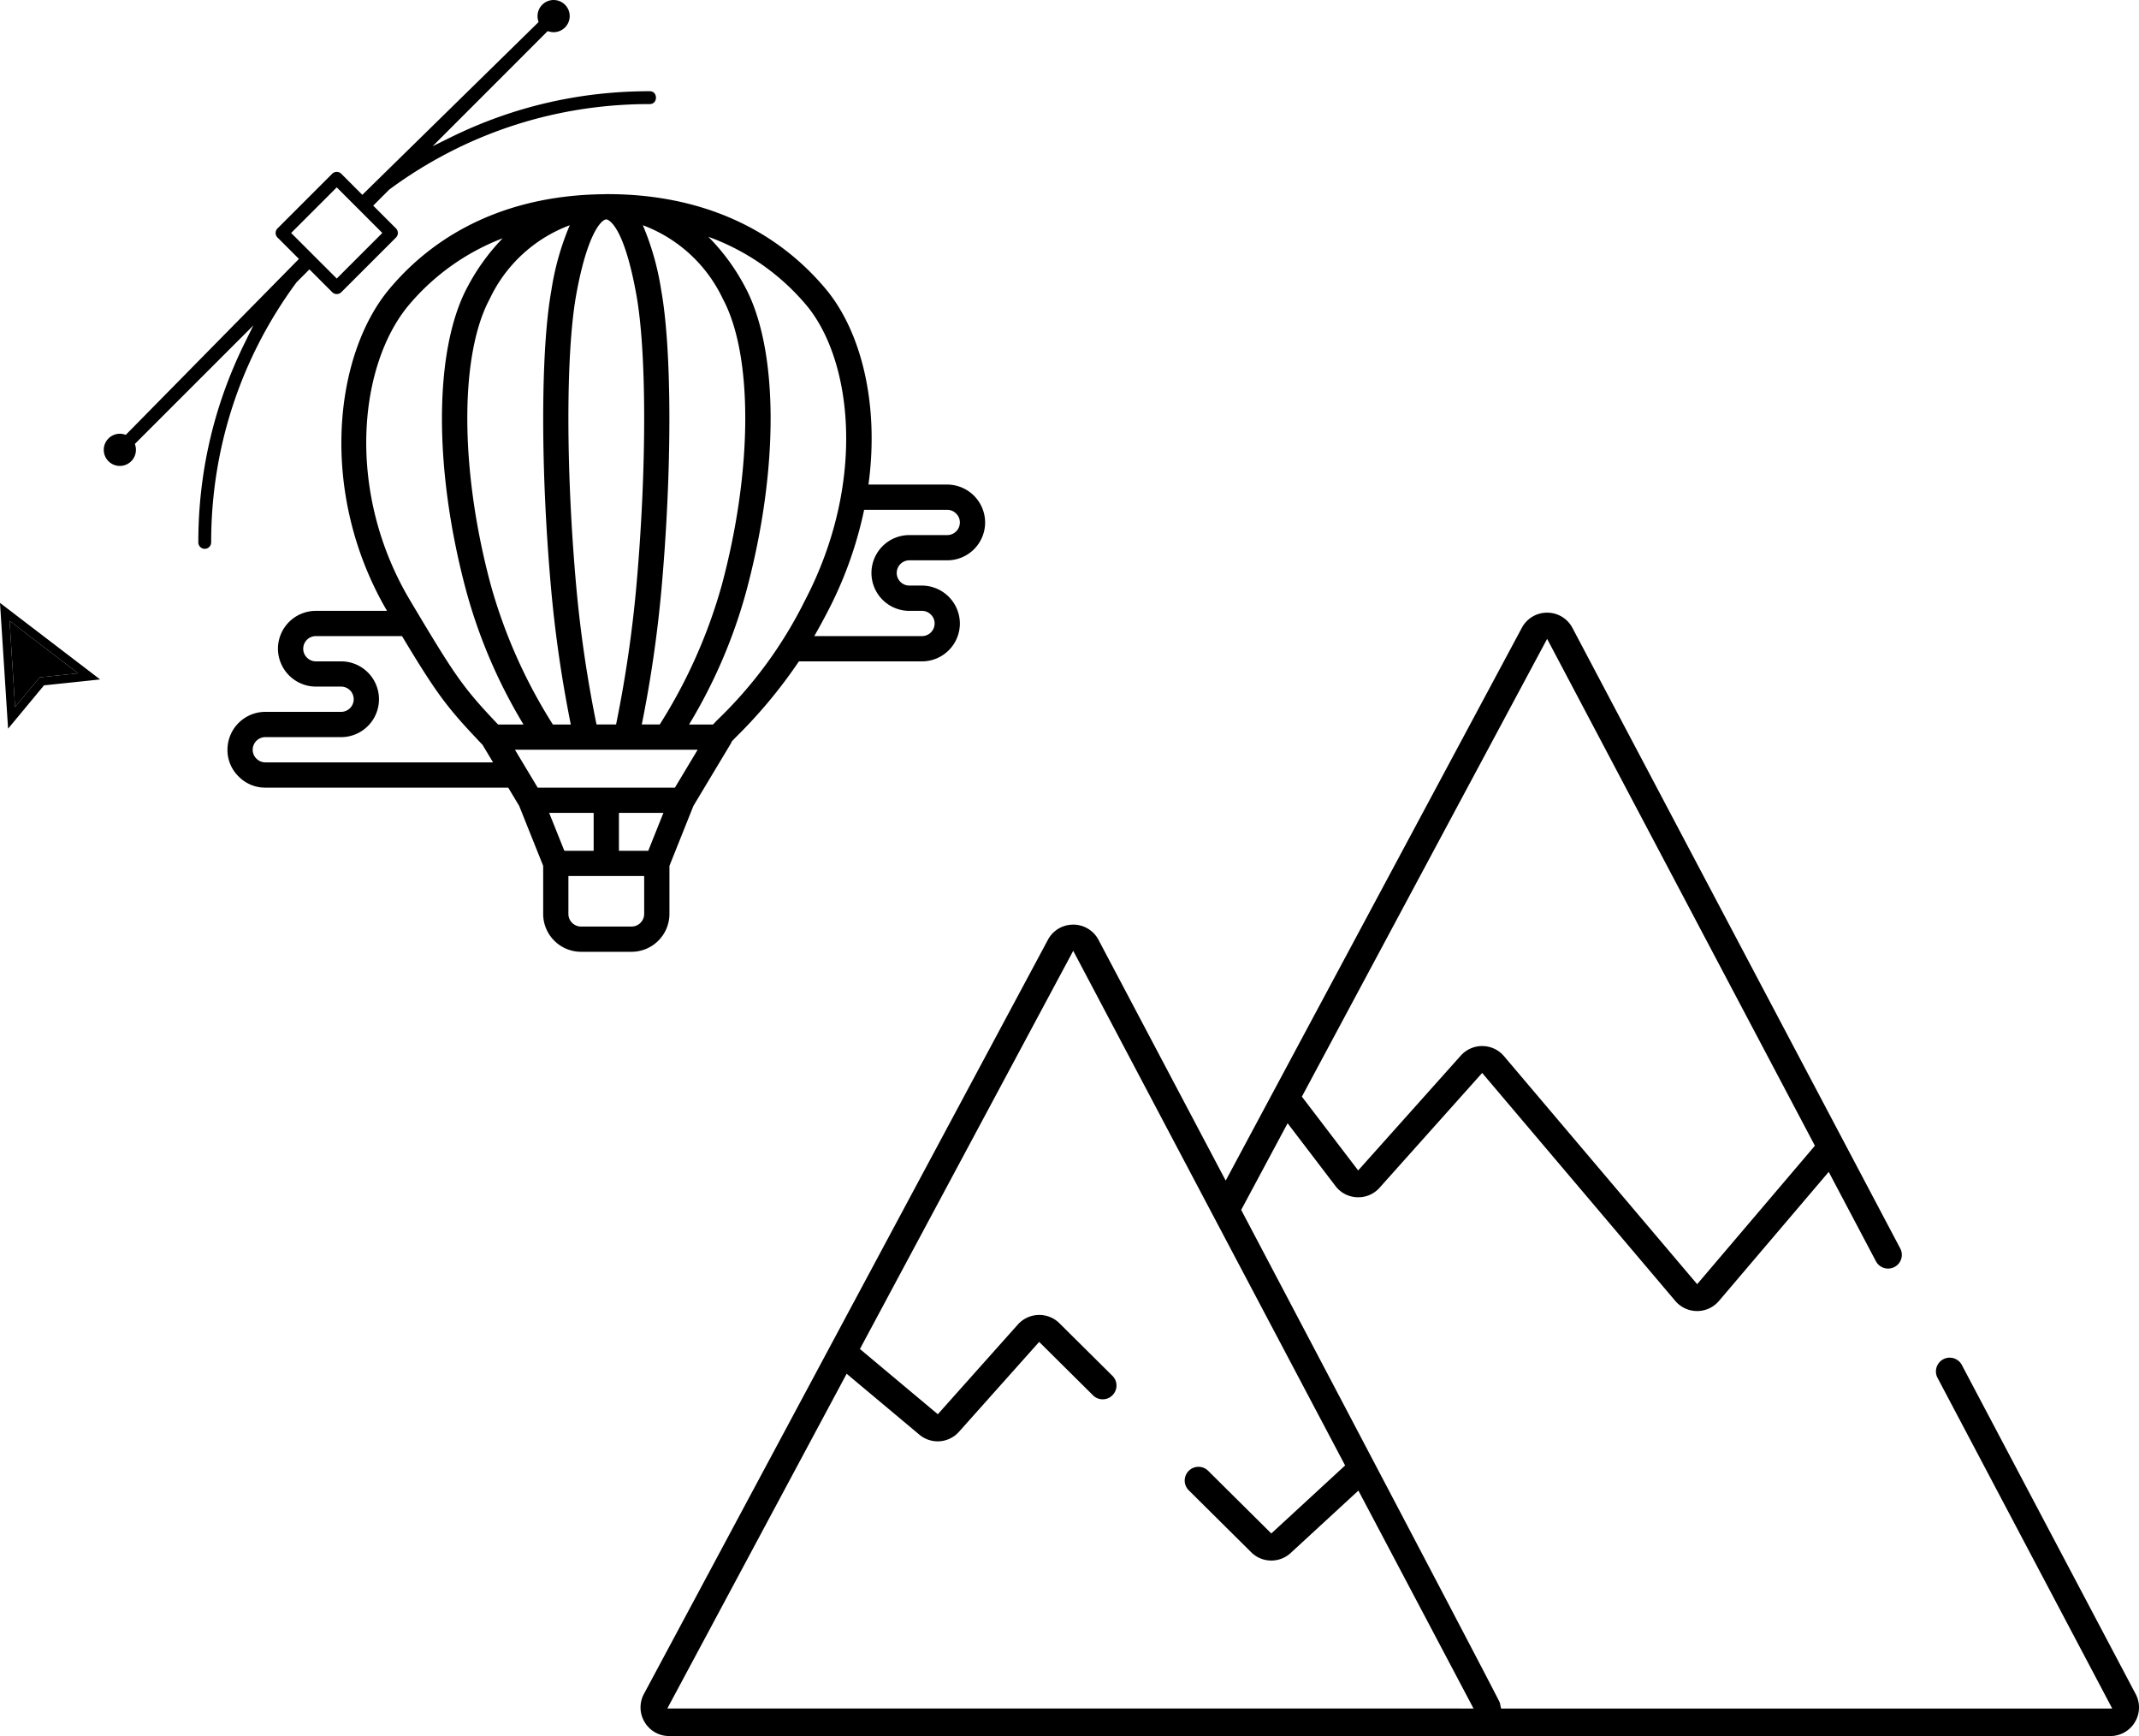 <!--
Copyright (c) 2016-present Sven Greb <development@svengreb.de>
This source code is licensed under the MIT license found in the license file.
-->
<svg viewBox="0 0 254.083 206.218" xmlns="http://www.w3.org/2000/svg">
  <path d="M44.872 27.675L40 32.547l-4.872-4.872L40 22.805z" fill="none" />
  <path
    d="M12.326 53.435c0 1.055.857 1.912 1.911 1.912a1.914 1.914 0 0 0 1.846-2.404l-.058-.215.158-.158 12.261-12.262 1.651-1.651-1.033 2.095c-3.653 7.402-5.505 15.363-5.505 23.662v.029a.767.767 0 0 0 .775.75.765.765 0 0 0 .751-.779c0-11.209 3.506-21.885 10.138-30.875l.017-.023.021-.021 1.223-1.224.272-.271.273.271 2.436 2.437a.757.757 0 0 0 .54.223.758.758 0 0 0 .539-.223l6.495-6.495a.763.763 0 0 0 0-1.078l-2.435-2.437-.272-.272.272-.272 1.616-1.616.021-.02.023-.018c8.991-6.632 19.668-10.138 30.877-10.138h.022c.374 0 .559-.186.649-.341a.878.878 0 0 0 0-.844c-.09-.156-.275-.342-.649-.342h-.021c-8.3 0-16.261 1.852-23.664 5.506l-2.094 1.033 1.652-1.652L64.896 3.854l.158-.158.215.06c.163.044.328.067.491.067a1.914 1.914 0 0 0 1.912-1.912c0-1.053-.858-1.91-1.912-1.91a1.913 1.913 0 0 0-1.845 2.404l.058.217-.161.158-20.5 20.095-.272.267-.27-.271-2.232-2.232a.758.758 0 0 0-.539-.223.759.759 0 0 0-.54.223l-6.496 6.496a.763.763 0 0 0 0 1.078l2.274 2.273.27.271-.268.272-20.135 20.46-.159.162-.218-.061a1.809 1.809 0 0 0-.49-.066 1.913 1.913 0 0 0-1.911 1.911zm22.529-25.49l-.272-.272.272-.272 4.872-4.872.273-.272.272.271 4.872 4.872.272.272-.272.272-4.872 4.871-.272.274-.272-.272-4.873-4.872z"
  />
  <path
    d="M108.018 66.559h4.501a4.502 4.502 0 0 0 4.5-4.5 4.521 4.521 0 0 0-4.5-4.499h-9.357c1.323-9.747-.952-18.324-5.093-23.256-6.169-7.355-15.125-11.244-25.9-11.244h-.151c-.095 0-.188.007-.283.01-10.582.104-19.382 3.979-25.466 11.234-6.598 7.853-8.474 24.259-.297 38.258h-8.455a4.502 4.502 0 0 0-4.5 4.497 4.522 4.522 0 0 0 4.5 4.5h2.999a1.5 1.5 0 1 1 0 3H31.52a4.504 4.504 0 0 0-4.5 4.5 4.373 4.373 0 0 0 1.31 3.161 4.4 4.4 0 0 0 3.19 1.341h28.85l1.301 2.167 2.85 7.12v5.713a4.504 4.504 0 0 0 4.5 4.5h5.998a4.507 4.507 0 0 0 4.501-4.5v-5.709l2.848-7.124 4.439-7.397c.043-.08.08-.161.108-.249l.432-.454a58.345 58.345 0 0 0 7.55-9.066h14.624a4.506 4.506 0 0 0 4.499-4.501 4.526 4.526 0 0 0-4.499-4.502h-1.502a1.5 1.5 0 1 1-.001-3zm-22.16-31.068c3.606 6.696 3.555 20.377-.135 34.063a62.15 62.15 0 0 1-7.356 16.505h-2.132a149.15 149.15 0 0 0 2.331-16.003c1.271-14.128 1.261-28.411-.017-35.542a32.517 32.517 0 0 0-2.188-7.76 17.142 17.142 0 0 1 9.497 8.737zm-13.894-9.423c.029 0 .058-.005.088-.005.258.054 2.059.713 3.544 8.981 1.237 6.892 1.23 20.854-.019 34.748a148.34 148.34 0 0 1-2.397 16.267h-2.322a148.646 148.646 0 0 1-2.398-16.274c-1.249-13.887-1.256-27.847-.019-34.739 1.286-7.159 2.93-8.885 3.523-8.978zm-4.286.687a32.365 32.365 0 0 0-2.188 7.76c-1.281 7.131-1.287 21.414-.018 35.531a149.314 149.314 0 0 0 2.331 16.014h-2.131a62.064 62.064 0 0 1-7.363-16.53c-3.685-13.661-3.735-27.342-.13-34.038a17.142 17.142 0 0 1 9.499-8.737zM31.52 90.56c-.407 0-.791-.164-1.07-.457a1.448 1.448 0 0 1-.432-1.044 1.5 1.5 0 0 1 1.502-1.498h8.997a4.5 4.5 0 1 0 0-9h-2.999c-.403 0-.791-.166-1.067-.458a1.44 1.44 0 0 1-.431-1.044c0-.827.67-1.499 1.498-1.499h10.235c4.245 7.065 5.402 8.54 9.563 12.913l1.252 2.087H31.52zm27.644-4.5c-4.188-4.416-5.047-5.661-10.456-14.747-7.687-12.912-6.106-27.975-.141-35.08a27.357 27.357 0 0 1 11.146-7.931 25.052 25.052 0 0 0-4.173 5.766c-4.007 7.443-4.059 21.666-.134 36.22a62.279 62.279 0 0 0 6.778 15.772h-3.02zm6.069 10.499h5.285v4.502h-3.483l-1.802-4.502zm11.286 12.002c0 .828-.672 1.498-1.501 1.501H69.02a1.504 1.504 0 0 1-1.502-1.501v-4.501h9.001v4.501zm.485-7.5h-3.485v-4.502h5.285l-1.8 4.502zm3.165-7.5h-16.3l-2.701-4.502h21.704l-2.703 4.502zm5.009-8.006l-.482.505h-2.843a62.17 62.17 0 0 0 6.773-15.747c3.929-14.579 3.88-28.802-.129-36.245a24.87 24.87 0 0 0-4.358-5.942 27.368 27.368 0 0 1 11.632 8.109c5.438 6.473 7.224 20.993-.182 35.147a51.2 51.2 0 0 1-10.411 14.173zm22.84-12.993h1.502a1.46 1.46 0 0 1 1.068.457c.278.274.435.648.432 1.041a1.504 1.504 0 0 1-1.5 1.5H96.725a79.133 79.133 0 0 0 1.522-2.786 46.992 46.992 0 0 0 4.399-12.213h9.872c.404-.003.791.164 1.068.458.28.274.435.647.432 1.04a1.5 1.5 0 0 1-1.5 1.501h-4.501a4.501 4.501 0 0 0 .001 9.002z"
  />
  <path
    d="M153.998 185.202a4.39 4.39 0 0 1-6.084-.111l-7.445-7.387a2.633 2.633 0 0 1 3.709-3.737l6.859 6.806 7.498-6.91-31.058-58.789-24.067 44.925 7.886 6.605 8.864-9.936a4.424 4.424 0 0 1 3.151-1.469l.122-.002c1.163 0 2.282.457 3.112 1.276l6.325 6.275a2.632 2.632 0 0 1 .013 3.662 2.624 2.624 0 0 1-1.899.81 2.627 2.627 0 0 1-1.823-.733l-5.679-5.634-8.815 9.88a4.382 4.382 0 0 1-6.111.446l-7.687-6.438-19.935 37.211h92.441l-12.297-23.275-7.08 6.525zm18.778-60.478a4.405 4.405 0 0 1 3.282-1.467l.059.001a4.393 4.393 0 0 1 3.301 1.555l22.182 26.186 12.783-15.033-30.611-57.946-27.143 50.663-.798 1.489 5.562 7.293 11.383-12.741z"
    fill="none"
  />
  <path
    d="M253.685 201.226l-20.669-39.127a1.634 1.634 0 0 0-2.889 1.524l20.003 37.863.775 1.467h-72.601l-.14-.693c-1.035-2.146-20.3-38.753-30.48-58.07l-.248-.47.251-.469 4.529-8.453.734-1.37.943 1.236 4.741 6.218a3.371 3.371 0 0 0 2.713 1.34c.965 0 1.886-.414 2.527-1.135l11.42-12.779.766-.857.743.877L199 154.532a3.39 3.39 0 0 0 2.566 1.202 3.407 3.407 0 0 0 2.607-1.182l12.097-14.223.956-1.125.689 1.306 4.918 9.31a1.634 1.634 0 0 0 2.167.702l.041-.022c.386-.203.669-.545.797-.962a1.613 1.613 0 0 0-.117-1.24l-38.937-73.709a3.387 3.387 0 0 0-2.998-1.813h-.013c-1.26 0-2.406.688-2.997 1.794l-27.646 51.604-1.862 3.476-4.785 8.933-.888 1.656-.878-1.662-14.229-26.933a3.387 3.387 0 0 0-2.998-1.812c-.047 0-.081.002-.115.004l-.027.002h-.084l-.031.005-.089.009a2.727 2.727 0 0 0-.13.012l-.125.022-.08.013a3.39 3.39 0 0 0-2.328 1.729l-9.637 17.989-16.208 30.255-22.143 41.338a3.378 3.378 0 0 0 .081 3.354 3.373 3.373 0 0 0 2.919 1.654h171.185a3.376 3.376 0 0 0 2.915-1.646 3.383 3.383 0 0 0 .092-3.346zm-98.736-71.528l.798-1.489 27.143-50.663.888-1.656.878 1.662 30.611 57.946.316.599-.438.516-12.783 15.033-.763.897-.762-.898-22.182-26.186a3.387 3.387 0 0 0-2.55-1.201l-.063-.001c-.951 0-1.875.413-2.521 1.134l-11.383 12.739-.807.903-.734-.963-5.562-7.293-.39-.512.304-.567zm18.427 73.253H79.265l.789-1.473 19.935-37.211.581-1.084.943.79 7.687 6.438c.612.517 1.387.8 2.186.8.97 0 1.893-.416 2.533-1.141l8.818-9.884.702-.786.749.742 5.679 5.634c.294.282.695.443 1.119.443.449 0 .867-.179 1.178-.502a1.625 1.625 0 0 0-.007-2.271l-6.313-6.264a3.41 3.41 0 0 0-2.408-.986l-.095.002a3.428 3.428 0 0 0-2.434 1.136l-8.862 9.935-.645.723-.743-.622-7.886-6.605-.624-.522.384-.717 24.067-44.925.888-1.656.878 1.662 31.058 58.789.359.681-.566.521-7.498 6.91-.703.648-.679-.674-6.859-6.806a1.613 1.613 0 0 0-1.114-.438c-.451 0-.87.18-1.181.505a1.63 1.63 0 0 0 .008 2.266l7.431 7.373c.641.64 1.491.99 2.396.99a3.39 3.39 0 0 0 2.305-.904l7.083-6.526.955-.88.607 1.148 12.297 23.275.775 1.467h-1.662zM0 71.617l.96 14.94 4.27-5.15 6.66-.699L0 71.617zm4.72 8.841l-2.93 3.52-.65-10.23 8.14 6.229-4.56.481z"
  />
  <path d="M9.28 79.978l-4.56.48-2.93 3.52-.65-10.23z" />
</svg>
